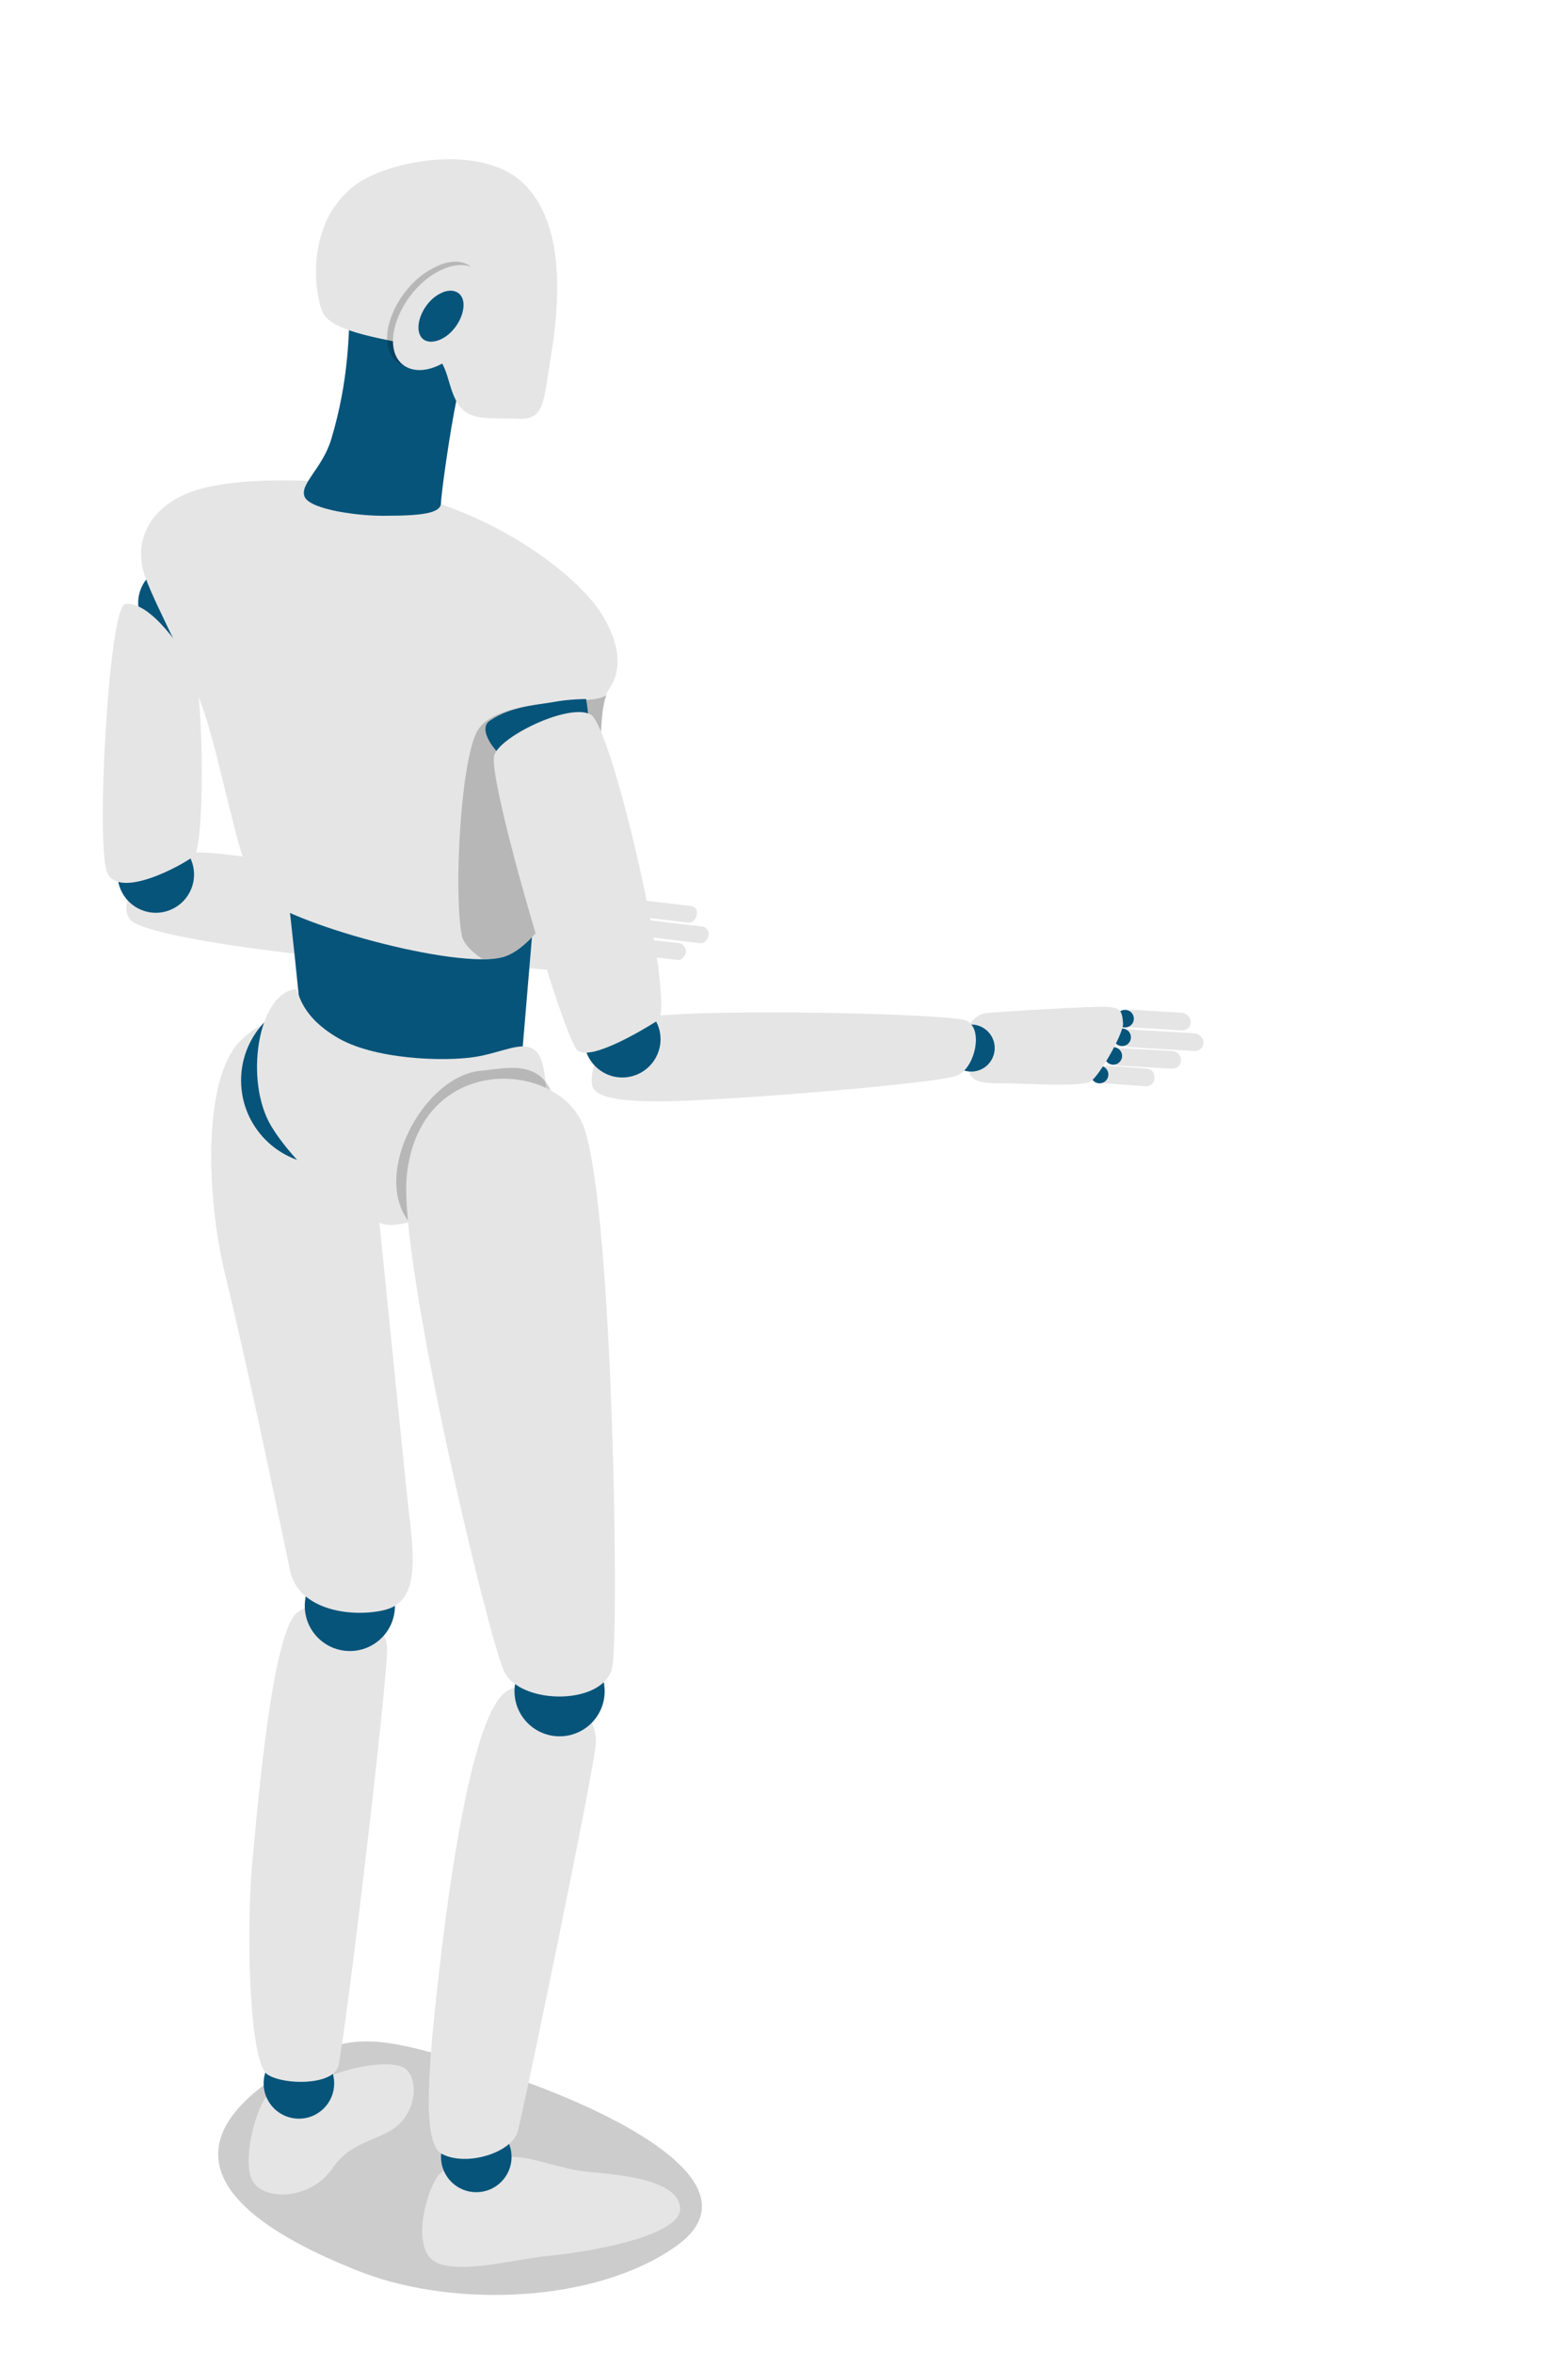 <svg xmlns:xlink="http://www.w3.org/1999/xlink"  enable-background="new 0 0 160 240" height="240" viewBox="0 0 160 240" width="160" xmlns="http://www.w3.org/2000/svg"><path d="m69 229.1c-8.2 5.8-22.5 6.3-32 2.7-17.5-6.8-17.6-13.7-9.7-19.4s10.7-4.9 21.7-1.6 29.5 11.5 20 18.3z" opacity=".2"/><path d="m67.2 98.8c-.1.5-.5.9-.9.8l-4-.5c-.5-.1-.8-.5-.7-.9v-.1c.1-.5.5-.8.9-.7l4 .5c.4 0 .7.4.7.9z" fill="#e5e5e5"/><circle cx="61.6" cy="98.1" fill="#06547a" r=".9"/><path d="m70 97.1c-.1.5-.5.9-.9.8l-5.3-.6c-.5-.1-.8-.5-.7-.9v-.1c.1-.5.5-.8.9-.7l5.3.6c.4 0 .7.5.7.9z" fill="#e5e5e5"/><circle cx="63.1" cy="96.4" fill="#06547a" r=".9"/><path d="m72.3 95.4c-.1.5-.5.9-.9.8l-6.7-.8c-.5-.1-.8-.5-.7-.9v-.1c.1-.5.5-.8.9-.7l6.7.8c.5 0 .8.5.7.9z" fill="#e5e5e5"/><circle cx="64.1" cy="94.5" fill="#06547a" r=".9"/><path d="m71.1 93.3c-.1.5-.5.9-.9.8l-5.1-.6c-.5-.1-.8-.5-.7-.9v-.1c.1-.5.5-.8.9-.7l5.1.6c.5 0 .8.4.7.9z" fill="#e5e5e5"/><circle cx="64.5" cy="92.5" fill="#06547a" r=".9"/><path d="m48.4 97.3c.3 1.3 2.1 1.3 3.8 1.3 1.7.1 7.6.8 8.5.3s3.6-4.6 3.6-5.7c0-1.4-.3-1.6-1.7-1.8s-10.6-.1-12 0-2.3 1.1-2.4 2.2 0 2.9.2 3.7z" fill="#e5e5e5"/><circle cx="48.2" cy="95.1" fill="#06547a" r="2.4"/><path d="m13.2 93.7c1.5 2.5 31.4 5.4 33.6 4.5s2-5.1.4-6.2c-1.7-1.1-24.8-5.6-27.7-5-3 .4-7.9 4.1-6.3 6.7z" fill="#e5e5e5"/><circle cx="15.9" cy="89.2" fill="#06547a" r="3.9"/><circle cx="18" cy="61.5" fill="#06547a" r="3.9"/><path d="m27.4 213.6c-1.2 1.1-2.7 6.5-1.7 8.7s5.9 2.2 8.2-1.1c1.6-2.4 3.8-2.7 5.8-3.8 3.1-1.7 3.1-5.9 1.3-6.6s-5.7.2-7.7 1.1-4.4.4-5.9 1.7z" fill="#e5e5e5"/><circle cx="30.5" cy="212.5" fill="#06547a" r="3.6"/><path d="m30.3 164.5c-2.5 2-4 19.3-4.6 26-.6 7.4-.2 20 1.6 21.1 1.7 1.1 6.6 1.1 7.2-.8s5.1-39.5 5-42.8-6.5-5.7-9.2-3.5z" fill="#e5e5e5"/><circle cx="35.7" cy="163.8" fill="#06547a" r="4.6"/><path d="m29.6 160.2c.9 4.2 6.6 4.8 9.7 4s3.1-4.3 2.5-9.3-4.2-42.4-4.8-45.5-7.1-8.7-12.5-3.2c-3.8 3.8-3.5 15.8-1.5 23.9 2.7 11.1 6.1 27.8 6.6 30.1z" fill="#e5e5e5"/><path d="m28.5 85.5c.8 2.9 2.6 22.4 2.6 22.4l21.8 4.1 1.9-22.6z" fill="#06547a"/><path d="m117.8 109.9c0 .6-.4.9-.9.9l-4-.3c-.5 0-.8-.4-.8-.9v-.1c0-.5.4-.8.9-.8l4 .3c.5 0 .8.4.8.9z" fill="#e5e5e5"/><circle cx="112.2" cy="109.6" fill="#06547a" r=".9"/><path d="m120.5 108.1c0 .6-.4.9-.9.9l-5.4-.3c-.5 0-.8-.4-.8-.9v-.1c0-.5.4-.8.9-.8l5.4.3c.5.1.8.5.8.9z" fill="#e5e5e5"/><circle cx="113.6" cy="107.7" fill="#06547a" r=".9"/><path d="m122.8 106.3c0 .6-.4.9-.9.9l-6.7-.4c-.5 0-.8-.4-.8-.9v-.1c0-.5.4-.8.9-.8l6.7.4c.4.1.8.5.8.9z" fill="#e5e5e5"/><circle cx="114.5" cy="105.8" fill="#06547a" r=".9"/><path d="m121.5 104.2c0 .6-.4.9-.9.9l-5.1-.3c-.5 0-.8-.4-.8-.9v-.1c0-.5.4-.8.9-.8l5.1.3c.4.1.8.5.8.9z" fill="#e5e5e5"/><circle cx="114.8" cy="103.9" fill="#06547a" r=".9"/><path d="m98.9 109.4c.4 1.2 2.2 1.1 3.9 1.1s7.6.4 8.5-.2 3.3-4.8 3.3-5.9c-.1-1.4-.3-1.6-1.7-1.7s-10.6.5-12 .6-2.2 1.2-2.3 2.3c0 1.3.1 3 .3 3.8z" fill="#e5e5e5"/><circle cx="99.1" cy="106.9" fill="#06547a" r="2.4"/><circle cx="33.2" cy="110.2" fill="#06547a" r="8.6"/><g fill="#e5e5e5"><path d="m30.1 100.9c-3.8.5-5.2 9.4-2.4 14s9 9.4 11.6 10 16.3-4.3 16.4-12.5-2.8-5.3-7.2-4.6c-3.1.5-10.5.3-14.3-2.1-3.9-2.4-3.6-4.8-4.1-4.8z"/><path d="m40.3 50.1c-6-1.3-15.6-1.6-20.3-.1s-6.5 5.2-5.2 8.8 4.7 9.3 6.4 15 3.5 15.4 5.1 17.3c2.6 3 20.5 7.9 25.1 6.5s9.7-12.6 9.8-18 .1-8.1 1-9.4 1.5-3.7-.7-7.4-10.2-10.3-21.2-12.7z"/><path d="m12.8 61.6c-1.7.2-3 24.3-1.9 27.3s7.8-.7 8.9-1.6 1-16.4 0-18.8c-1.1-2.3-4.5-7.2-7-6.9z"/></g><path d="m35.7 30.9c-.1 3.2-.1 7.9-1.9 13.9-.9 3-3.3 4.6-2.7 5.9s5.7 2 8.6 1.9c3.9 0 5.3-.4 5.3-1.3 0-.8.9-7.3 1.6-10.6s1.3-8.3 1.3-8.3z" fill="#06547a"/><path d="m36.5 18.7c3.5-2.4 12.6-4 16.8-.1s3.9 11.5 3 17.2c-.9 5.6-.7 7.1-3.7 6.9-3-.1-5 .3-6.1-1.9s-.7-4.6-3.7-5.4-9-1.4-9.9-3.6-1.7-9.4 3.6-13.1z" fill="#e5e5e5"/><path d="m49.1 29.7c0 2.6-2.1 5.9-4.8 7.2-2.6 1.3-4.8.2-4.8-2.4s2.1-5.9 4.8-7.2c2.6-1.4 4.8-.3 4.8 2.4z" opacity=".2"/><path d="m49.7 30c0 2.6-2.1 5.9-4.8 7.2-2.6 1.3-4.8.2-4.8-2.4s2.1-5.9 4.8-7.2c2.6-1.3 4.8-.3 4.8 2.4z" fill="#e5e5e5"/><path d="m47.3 31.1c0 1.3-1 2.9-2.3 3.5s-2.3.1-2.3-1.2 1-2.9 2.3-3.5c1.2-.6 2.3-.1 2.3 1.2z" fill="#06547a"/><path d="m51.4 97.6c4.6-1.4 9.7-12.6 9.8-18 .1-4.6.1-7.3.7-8.7-.3.2-.8.4-2.1.5-2.7.3-9.2.3-11 3-1.8 2.8-2.5 16.5-1.7 20.9.1.8.9 1.7 2.1 2.5 1 0 1.7 0 2.2-.2z" opacity=".2"/><path d="m44.9 221.7c-1.3 1.3-2.9 7.1-.8 8.8s8.5-.1 11.8-.4c3.4-.3 13.7-1.9 13.5-4.9s-6.6-3.4-9.6-3.7c-2.7-.3-5.4-1.5-7.5-1.5-2.2 0-5.6 0-7.4 1.7z" fill="#e5e5e5"/><circle cx="48.6" cy="220" fill="#06547a" r="3.6"/><path d="m51.7 172.5c-2.8 1.8-5 13.3-6.5 25.3-1.6 13.2-2.2 20.8-.1 21.9 2.5 1.3 7-.1 7.7-2.2.5-1.6 8-37.8 8-39.7.2-4.5-6.1-7.2-9.1-5.3z" fill="#e5e5e5"/><circle cx="57.1" cy="172.5" fill="#06547a" r="4.6"/><path d="m56.9 115.7c.1-8.2-4.6-6.8-7.7-6.5-5.9.4-11.4 10.6-7.4 15.5 3.3 4 15-2.3 15.1-9z" opacity=".2"/><path d="m41.5 120c-.8 8.8 8.2 46.5 9.9 50.4 1.6 3.6 10.5 3.6 11.1-.5.7-4.1 0-49.3-3.2-55.6s-16.6-6.6-17.8 5.7z" fill="#e5e5e5"/><path d="m60.4 110.6c.2 2 6.2 1.9 12.9 1.5 7.4-.4 22.6-1.7 24.4-2.4 1.8-.8 2.7-4.8.9-5.6s-32.1-1.4-34 0c-1.9 1.5-4.5 3.7-4.2 6.5z" fill="#e5e5e5"/><circle cx="63.5" cy="106" fill="#06547a" r="3.9"/><path d="m50 73.5c2.2-1.5 4.9-1.6 6.5-1.9s3.3-.3 3.3-.3.7 3.3-.4 4.1c-1 .8-4.5 3.3-6.3 2.9s-4.7-3.8-3.1-4.8z" fill="#06547a"/><path d="m50.4 77.2c.2-1.9 7.7-5.6 9.9-4.3s8.8 30 6.8 31.2c-1.9 1.2-6.7 4-8.1 3.1s-9-26.8-8.6-30z" fill="#e5e5e5"/></svg>